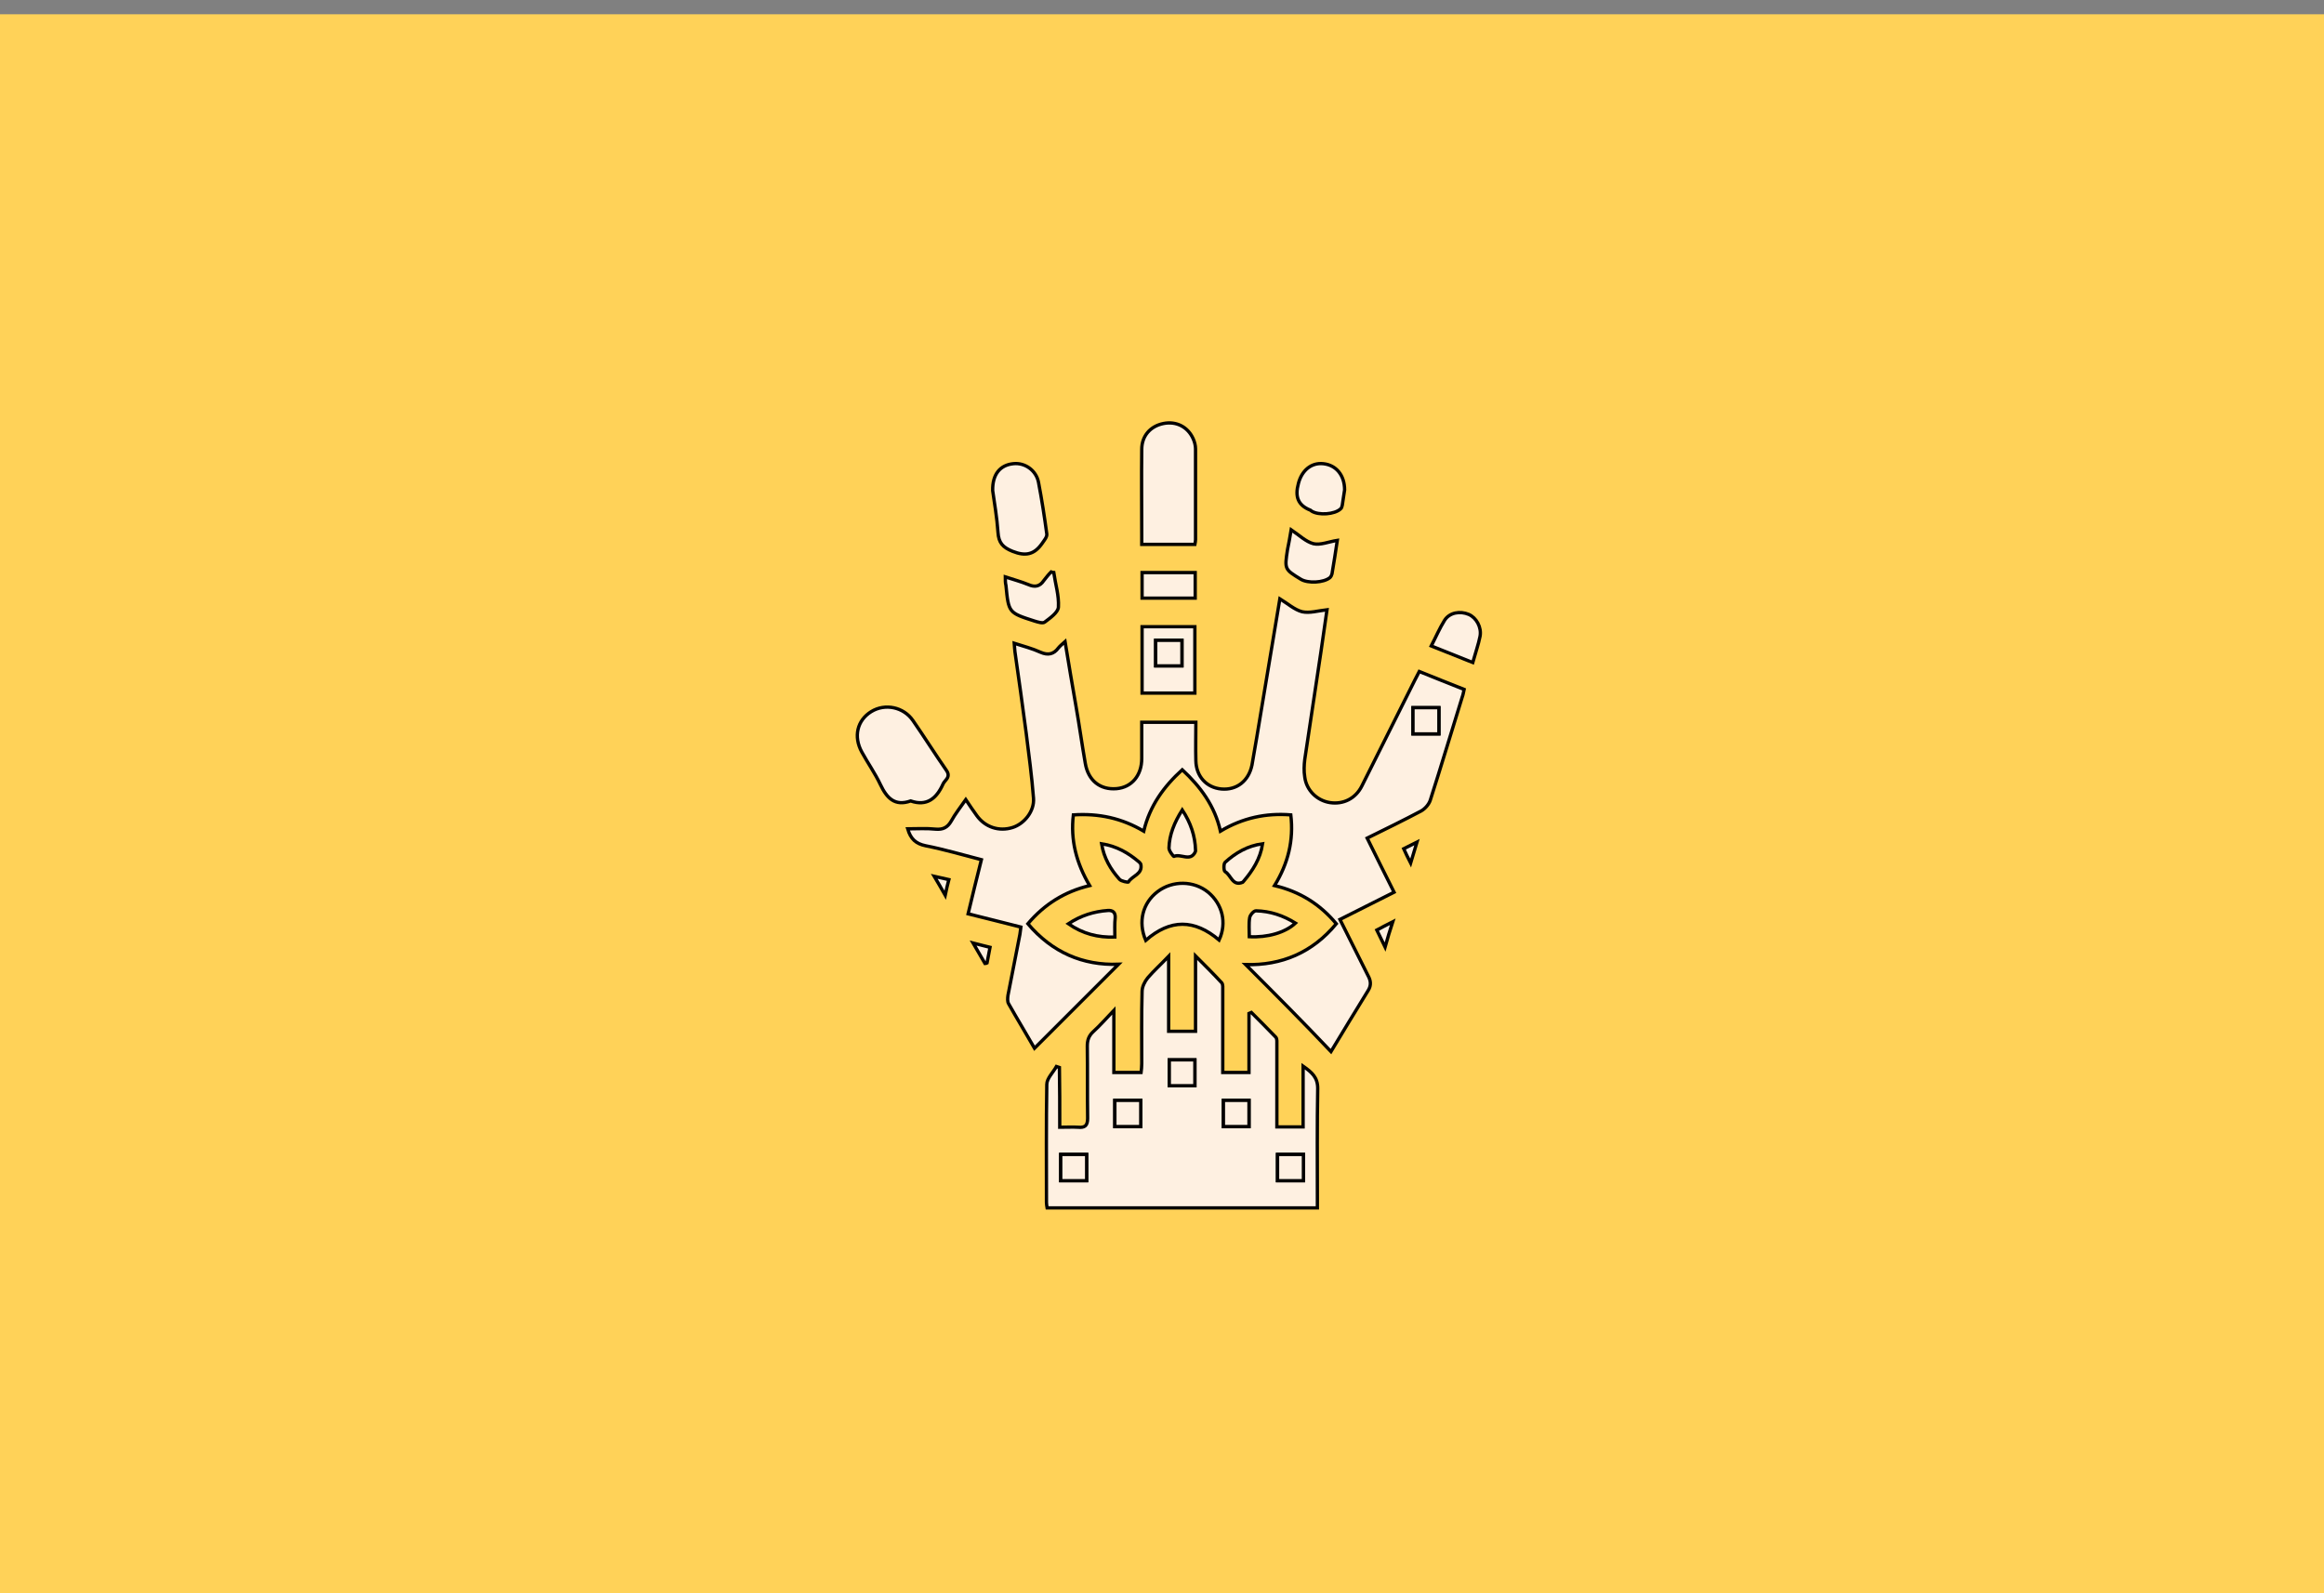 <?xml version="1.0" encoding="utf-8"?>
<!-- Generator: Adobe Illustrator 22.1.0, SVG Export Plug-In . SVG Version: 6.00 Build 0)  -->
<svg version="1.1" id="Calque_1" xmlns="http://www.w3.org/2000/svg" xmlns:xlink="http://www.w3.org/1999/xlink" x="0px" y="0px"
	 viewBox="0 0 700 480" style="enable-background:new 0 0 700 480;" xml:space="preserve">
<rect x="0" y="0" width="700" height="480" fill="#808080" stroke="none"/>
<style type="text/css">
	.st0{fill:#DAECFF;}
	.st1{fill:#FFD258;}
	.st2{fill:#FBCEC6;}
	.st3{fill:#ADCCFF;}
	.st4{fill:#FF5F7D;}
	.st5{fill:none;stroke:#000000;stroke-width:2;stroke-miterlimit:10;}
	.st6{fill:#FFFBF2;}
	.st7{fill:#73B7A4;}
	.st8{fill:none;stroke:#000000;stroke-miterlimit:10;}
	.st9{fill:#98BFFF;}
	.st10{fill:#FFD258;stroke:#000000;stroke-width:2;stroke-miterlimit:10;}
	.st11{fill:#FEF0E1;stroke:#070707;stroke-miterlimit:10;}
	.st12{fill:#D3A533;}
	.st13{fill:#FFB5C0;stroke:#020202;stroke-miterlimit:10;}
	.st14{fill:#FF8E9E;}
	.st15{fill:#FF8E9E;stroke:#000000;stroke-miterlimit:10;}
	.st16{fill:#EA5B70;}
	.st17{fill:#020202;}
	.st18{fill:#FFD258;stroke:#050505;stroke-width:0.5;stroke-miterlimit:10;}
	.st19{fill:#FEF0E1;stroke:#020202;stroke-width:0.5;stroke-miterlimit:10;}
	.st20{fill:#DDB143;}
	.st21{fill:#D6AF8B;}
	.st22{fill:#FFFBF2;stroke:#020202;stroke-width:2;stroke-miterlimit:10;}
	.st23{fill:#FF5F7D;stroke:#020202;stroke-width:2;stroke-miterlimit:10;}
	.st24{fill:#FFFFFF;}
	.st25{fill:#ADCCFF;stroke:#020202;stroke-width:2;stroke-miterlimit:10;}
	.st26{fill:#FFD258;stroke:#050505;stroke-width:2;stroke-miterlimit:10;}
	.st27{fill:#85AAE0;}
	.st28{fill:#C99E32;}
	.st29{fill:#FFCF47;stroke:#020202;stroke-miterlimit:10;}
	.st30{fill:#FF5F7D;stroke:#050505;stroke-width:2;stroke-miterlimit:10;}
	.st31{fill:#F36B7F;stroke:#000000;stroke-miterlimit:10;}
	.st32{fill:#DBA92C;}
	.st33{fill:#73B7A4;stroke:#020202;stroke-width:2;stroke-miterlimit:10;}
	.st34{fill:#FFCF47;stroke:#020202;stroke-width:2;stroke-miterlimit:10;}
	.st35{fill:#99C6B8;}
	.st36{fill:#E2B23B;}
	.st37{fill:#C11A3E;}
	.st38{fill:#FEF0E1;stroke:#020202;stroke-miterlimit:10;}
	.st39{fill:#ADCCFF;stroke:#020202;stroke-miterlimit:10;}
	.st40{fill:#FFD258;stroke:#0C0C0C;stroke-width:0.75;stroke-miterlimit:10;}
	.st41{fill:#ADCCFF;stroke:#050505;stroke-width:2;stroke-miterlimit:10;}
	.st42{fill:#73B7A4;stroke:#050505;stroke-width:2;stroke-miterlimit:10;}
	.st43{fill:#FFFBF2;stroke:#050505;stroke-width:2;stroke-miterlimit:10;}
	.st44{fill:#FEF0E1;stroke:#020202;stroke-width:2;stroke-miterlimit:10;}
	.st45{fill:#D8A830;}
	.st46{fill:#FF5F7D;stroke:#050505;stroke-miterlimit:10;}
	.st47{fill:#73B7A4;stroke:#020202;stroke-miterlimit:10;}
	.st48{fill:#E8D2BF;}
	.st49{fill:#FFD258;stroke:#0A0A0A;stroke-width:2;stroke-miterlimit:10;}
	.st50{fill:#D8AB3A;}
	.st51{fill:#FFD258;stroke:#050505;stroke-miterlimit:10;}
	.st52{fill:#FBCEC6;stroke:#070707;stroke-miterlimit:10;}
	.st53{fill:#D84161;}
	.st54{fill:#FFD258;stroke:#0A0A0A;stroke-miterlimit:10;}
	.st55{fill:#FFD258;stroke:#0A0A0A;stroke-width:3;stroke-miterlimit:10;}
	.st56{fill:none;stroke:#0A0A0A;stroke-width:2;stroke-miterlimit:10;}
	.st57{fill:#FF5F7D;stroke:#000000;stroke-miterlimit:10;}
	.st58{fill:#FFD258;stroke:#000000;stroke-miterlimit:10;}
	.st59{fill:#FF5F7D;stroke:#050505;stroke-width:0.75;stroke-miterlimit:10;}
	.st60{fill:#FEF0E1;stroke:#020202;stroke-width:0.75;stroke-miterlimit:10;}
	.st61{fill:#FF5F7D;stroke:#050505;stroke-width:0.25;stroke-miterlimit:10;}
	.st62{fill:#FFD258;stroke:#0A0A0A;stroke-width:0.75;stroke-miterlimit:10;}
	.st63{fill:#73B7A4;stroke:#020202;stroke-width:0.25;stroke-miterlimit:10;}
	.st64{fill:#FBCEC6;stroke:#020202;stroke-miterlimit:10;}
	.st65{fill:#73B7A4;stroke:#020202;stroke-width:0.75;stroke-miterlimit:10;}
	.st66{fill:#73B7A4;stroke:#070707;stroke-miterlimit:10;}
	.st67{fill:#FFFBF2;stroke:#070707;stroke-miterlimit:10;}
	.st68{fill:#E2B139;}
	.st69{fill:#FFFBF2;stroke:#020202;stroke-miterlimit:10;}
	.st70{fill:#ADCCFF;stroke:#020202;stroke-width:0.75;stroke-miterlimit:10;}
	.st71{fill:#FFFBF2;stroke:#020202;stroke-width:0.75;stroke-miterlimit:10;}
	.st72{fill:#FFD258;stroke:#050505;stroke-width:0.75;stroke-miterlimit:10;}
	.st73{fill:#FBCEC6;stroke:#020202;stroke-width:0.75;stroke-miterlimit:10;}
	.st74{fill:#73B7A4;stroke:#050505;stroke-miterlimit:10;}
	.st75{fill:#73B7A4;stroke:#050505;stroke-width:0.75;stroke-miterlimit:10;}
	.st76{fill:#E2C2A6;}
	.st77{fill:#DBC69E;}
	.st78{fill:#D39C94;}
	.st79{fill:#E0B344;}
	.st80{fill:#E0AE32;}
	.st81{fill:#4F9982;}
	.st82{fill:#DDBA9B;}
	.st83{fill:#FF5F7D;stroke:#000000;stroke-width:0.75;stroke-miterlimit:10;}
	.st84{fill:#FFD258;stroke:#000000;stroke-width:0.75;stroke-miterlimit:10;}
	.st85{fill:none;stroke:#000000;stroke-width:0.5;stroke-miterlimit:10;}
	.st86{opacity:0.43;fill:#7F3B48;}
	.st87{opacity:0.88;fill:#98BFFF;}
	.st88{opacity:0.75;fill:#FFFBF2;}
	.st89{opacity:0.88;fill:#719BD8;}
	.st90{opacity:0.75;fill:#EAD9B7;}
	.st91{fill:#FEF0E1;}
	.st92{fill:none;stroke:#070707;stroke-miterlimit:10;}
	.st93{fill:#C1962B;}
	.st94{fill:#D6B154;}
	.st95{fill:#5DA08B;}
	.st96{fill:#C6961E;}
</style>
<rect x="-1.6" y="4.3" class="st1" width="703.1" height="476.3"/>
<g id="Y6Hs4c.tif">
	<g>
		<path class="st38" d="M375.2,290.6c10.8,0.3,20.1-3.6,27.3-12.3c-4.9-5.9-11-9.7-18.6-11.5c4.1-6.7,5.8-13.6,4.9-21.3
			c-7.5-0.6-14.5,0.9-21.2,4.9c-1.7-7.6-6-13.4-11.5-18.5c-5.6,5.1-9.8,10.9-11.6,18.5c-6.6-3.9-13.5-5.4-21.2-4.9
			c-0.9,7.6,0.9,14.5,4.9,21.3c-7.5,1.8-13.6,5.6-18.6,11.5c7.3,8.6,16.5,12.6,27.3,12.2c-8.4,8.4-16.9,16.9-25.3,25.3
			c-2.4-4.2-5.2-8.8-7.8-13.4c-0.4-0.7-0.3-1.7-0.2-2.5c1.2-6.1,2.4-12.2,3.6-18.4c0.1-0.7,0.2-1.4,0.3-2.2
			c-5.3-1.3-10.5-2.7-15.9-4c1.3-5.4,2.6-10.8,4-16.3c-5.8-1.5-11.2-3.1-16.8-4.2c-2.9-0.6-4.5-2-5.4-5.1c2.9,0,5.6-0.2,8.4,0.1
			c2.2,0.2,3.6-0.5,4.7-2.4c1.2-2.2,2.8-4.2,4.4-6.5c1.2,1.8,2.2,3.3,3.3,4.8c2.5,3.5,6.7,4.9,10.8,3.6c3.5-1.1,6.6-4.9,6.3-8.8
			c-0.5-6.6-1.4-13.1-2.2-19.6c-1.1-8.2-2.2-16.4-3.4-24.6c-0.1-0.7-0.1-1.4-0.2-2.5c2.8,0.9,5.5,1.6,7.9,2.7c2.3,1,4,0.6,5.4-1.3
			c0.5-0.6,1.1-1.1,2-1.9c1.1,6.8,2.2,13.1,3.3,19.5c1,5.7,1.8,11.5,2.8,17.2c0.9,5.2,4.5,8,9.4,7.6c4.6-0.4,7.6-4,7.6-9.1
			c0-3.6,0-7.2,0-10.9c5.5,0,10.7,0,16.3,0c0,3.9-0.1,7.7,0,11.6c0.1,4.7,3.2,8.1,7.7,8.5c4.6,0.4,8.2-2.4,9.2-7.2
			c0.5-2.7,0.9-5.4,1.4-8.1c2.3-13.9,4.6-27.7,7-42c2.3,1.4,4.4,3.3,6.7,3.9c2.3,0.5,4.8-0.3,7.5-0.6c-0.6,4-1.2,8.2-1.8,12.5
			c-1.6,10.9-3.3,21.7-4.9,32.6c-0.2,1.7-0.3,3.5,0,5.3c0.5,4,3.7,7.1,7.6,7.7c4,0.6,7.7-1.2,9.6-5c5.3-10.6,10.6-21.2,15.9-31.8
			c0.4-0.8,0.9-1.7,1.4-2.7c4.5,1.8,8.9,3.6,13.5,5.4c-0.2,0.9-0.3,1.6-0.6,2.4c-3.2,10.3-6.3,20.7-9.6,31c-0.4,1.2-1.5,2.5-2.7,3.2
			c-5.3,2.8-10.6,5.4-16.3,8.2c2.7,5.4,5.3,10.8,8.1,16.3c-5.5,2.8-10.8,5.4-16.3,8.2c2.9,5.7,5.6,11.3,8.4,16.8
			c0.9,1.6,1.1,3,0.1,4.6c-3.8,6.2-7.6,12.4-11.2,18.4C392.2,307.6,383.7,299.1,375.2,290.6z M433.4,213.2c-2.6,0-5.2,0-7.8,0
			c0,2.7,0,5.3,0,7.9c2.7,0,5.2,0,7.8,0C433.4,218.5,433.4,216.1,433.4,213.2z"/>
		<path class="st38" d="M319.2,339.6c2.2,0,3.9-0.1,5.5,0c2.1,0.2,2.9-0.5,2.9-2.7c-0.1-7.2,0-14.4-0.1-21.7c0-1.8,0.4-3.1,1.8-4.4
			c2-1.8,3.8-3.9,6.2-6.4c0,6.7,0,12.6,0,18.7c2.8,0,5.3,0,8.2,0c0.1-0.8,0.2-1.8,0.2-2.7c0-7.2-0.1-14.4,0.1-21.7
			c0-1.4,0.8-3,1.7-4.1c1.8-2.1,3.9-4,6.3-6.5c0,4.3,0,8,0,11.6c0,3.6,0,7.2,0,11c2.6,0,5.1,0,8.1,0c0-3.7,0-7.3,0-11
			c0-3.6,0-7.2,0-11.7c3,3,5.5,5.5,7.9,8.1c0.4,0.5,0.3,1.5,0.3,2.3c0,7.2,0,14.4,0,21.7c0,0.9,0,1.9,0,3c2.7,0,5.2,0,7.9,0
			c0-5.9,0-11.9,0-17.8c0.2-0.1,0.4-0.2,0.7-0.3c2.5,2.5,5,5,7.4,7.5c0.4,0.5,0.3,1.5,0.3,2.3c0,7.2,0,14.4,0,21.7c0,0.9,0,1.9,0,3
			c2.7,0,5.2,0,7.9,0c0-5.9,0-11.9,0-18.3c2.7,1.9,4.4,3.4,4.4,6.7c-0.2,11-0.1,22-0.1,33c0,1,0,1.9,0,3c-27.2,0-54.3,0-81.4,0
			c-0.1-0.6-0.2-1.1-0.2-1.6c0-11.9-0.1-23.8,0.1-35.6c0-1.8,1.9-3.6,2.9-5.4c0.3,0.1,0.6,0.2,0.9,0.3
			C319.2,327.4,319.2,333.3,319.2,339.6z M335.8,339.4c2.8,0,5.3,0,7.8,0c0-2.8,0-5.3,0-7.9c-2.7,0-5.2,0-7.8,0
			C335.8,334.2,335.8,336.7,335.8,339.4z M319.5,347.8c0,2.7,0,5.3,0,7.9c2.7,0,5.2,0,7.8,0c0-2.7,0-5.3,0-7.9
			C324.6,347.8,322.1,347.8,319.5,347.8z M368.5,339.4c2.6,0,5.1,0,7.7,0c0-2.7,0-5.3,0-7.9c-2.7,0-5.2,0-7.7,0
			C368.5,334.3,368.5,336.8,368.5,339.4z M384.8,355.7c2.7,0,5.2,0,7.8,0c0-2.7,0-5.2,0-7.9c-2.6,0-5.1,0-7.8,0
			C384.8,350.5,384.8,353,384.8,355.7z M352.2,319.3c0,2.7,0,5.3,0,7.8c2.7,0,5.2,0,7.7,0c0-2.7,0-5.2,0-7.8
			C357.3,319.3,354.9,319.3,352.2,319.3z"/>
		<path class="st38" d="M359.9,164c-5.4,0-10.5,0-16,0c0-1.1,0-2,0-3c0-8.5-0.1-17,0-25.6c0-4.1,2.6-7,6.5-7.8c3.9-0.8,7.4,1,9,4.6
			c0.4,0.9,0.7,2,0.7,3c0,9.1,0,18.3,0,27.4C360.1,163.1,360,163.4,359.9,164z"/>
		<path class="st38" d="M274.3,241.3c-4.8,1.7-7.2-0.9-9.1-4.9c-1.6-3.4-3.8-6.5-5.6-9.8c-2.6-4.7-1.4-9.6,2.8-12.2
			c4.2-2.6,9.8-1.4,12.6,2.7c3.4,4.9,6.6,10,10,14.9c0.8,1.1,0.8,2-0.1,3c-0.3,0.4-0.7,0.8-0.9,1.3
			C282.1,240.5,279.2,243,274.3,241.3z"/>
		<path class="st38" d="M299,147.8c-0.1-5,2.3-7.7,6.2-8.1c3.5-0.4,6.9,2,7.6,5.6c1,5.2,1.8,10.4,2.5,15.6c0.1,0.9-0.8,1.9-1.4,2.8
			c-2.3,3.3-4.9,4-8.9,2.4c-3-1.2-4.2-2.6-4.4-5.7C300.3,155.9,299.5,151.4,299,147.8z"/>
		<path class="st38" d="M345.1,283.3c-2.4-5.6-0.9-11.3,3.6-14.7c4.5-3.4,10.9-3.3,15.2,0.2c4.3,3.6,5.7,9.2,3.3,14.4
			C359.8,276.9,352.5,276.8,345.1,283.3z"/>
		<path class="st38" d="M359.9,208.8c-5.4,0-10.6,0-15.9,0c0-6.7,0-13.3,0-20c5.3,0,10.5,0,15.9,0
			C359.9,195.4,359.9,202,359.9,208.8z M348.1,192.9c0,2.8,0,5.3,0,7.7c2.8,0,5.3,0,7.9,0c0-2.7,0-5.1,0-7.7
			C353.3,192.9,350.8,192.9,348.1,192.9z"/>
		<path class="st38" d="M405,147.6c-0.2,1.1-0.4,2.8-0.7,4.6c-0.1,0.4-0.2,0.9-0.5,1.1c-1.8,1.7-6.6,2-8.7,0.7
			c-0.1-0.1-0.3-0.2-0.4-0.3c-3.8-1.5-4.7-4.1-3.6-8.1c1-3.8,3.8-6.3,7.5-5.9C402.4,140.1,405,143.1,405,147.6z"/>
		<path class="st38" d="M388.9,159.6c2.4,1.6,4.4,3.6,6.7,4.2c2.1,0.5,4.6-0.6,7.2-1c-0.5,3.3-1,6.7-1.6,10.1
			c-0.1,0.4-0.3,0.8-0.6,1.1c-1.9,1.6-6.7,1.8-8.8,0.5c-4.9-3-4.9-3-4-8.9C388.2,163.8,388.5,161.9,388.9,159.6z"/>
		<path class="st38" d="M302.8,173.8c2.4,0.8,4.7,1.4,6.9,2.3c2,0.9,3.5,0.6,4.7-1.2c0.7-0.9,1.4-1.8,2.2-2.6
			c0.3,0.1,0.6,0.2,0.8,0.2c0.5,3.5,1.6,6.9,1.4,10.4c-0.1,1.6-2.5,3.3-4.1,4.5c-0.6,0.5-2.1,0-3.1-0.3c-7.8-2.5-7.8-2.5-8.6-10.7
			C302.8,175.6,302.8,174.8,302.8,173.8z"/>
		<path class="st38" d="M443.6,199.6c-4.3-1.7-8.2-3.3-12.5-5c1.4-2.7,2.5-5.3,4-7.7c1.5-2.4,4.7-2.9,7.3-1.8c2.3,1,3.9,3.9,3.4,6.6
			C445.3,194.2,444.4,196.7,443.6,199.6z"/>
		<path class="st38" d="M344,180.2c0-2.7,0-5.1,0-7.7c5.3,0,10.5,0,16,0c0,2.5,0,5,0,7.7C354.7,180.2,349.5,180.2,344,180.2z"/>
		<path class="st38" d="M331.8,254.2c4.6,0.7,8.1,2.8,11.3,5.5c0.2,0.2,0.4,0.4,0.5,0.6c0.7,3.1-2.6,3.5-3.7,5.4
			c-0.1,0.2-2.2-0.2-2.7-0.8C334.5,261.9,332.5,258.5,331.8,254.2z"/>
		<path class="st38" d="M376.3,282.2c0-2-0.2-3.9,0.1-5.7c0.1-0.8,1.2-2.1,1.9-2.1c4.3,0.1,8.2,1.4,11.9,3.7
			C387.1,281,381.7,282.5,376.3,282.2z"/>
		<path class="st38" d="M380.3,254.2c-0.7,4.6-3,8.1-5.8,11.4c-0.1,0.1-0.1,0.1-0.2,0.2c-3.1,1.3-3.5-2.2-5.3-3.2
			c-0.4-0.2-0.5-2.3,0-2.8C372.2,256.9,375.8,254.8,380.3,254.2z"/>
		<path class="st38" d="M335.8,282.3c-5.1,0.2-9.7-1-14-4c3.8-2.5,7.7-3.7,11.9-4c1.5-0.1,2.3,0.6,2.2,2.2
			C335.7,278.3,335.8,280.2,335.8,282.3z"/>
		<path class="st38" d="M356.1,244c2.5,3.8,3.9,7.8,4,12.2c0,0.2,0,0.4-0.1,0.5c-1.5,3-4.3,0.4-6.4,1.3c-0.1,0.1-1.5-1.6-1.5-2.5
			C352.2,251.5,353.7,247.8,356.1,244z"/>
		<path class="st38" d="M417.2,285.3c-1-2.1-1.7-3.4-2.5-5.1c1.5-0.8,2.8-1.5,4.8-2.5C418.6,280.4,418,282.5,417.2,285.3z"/>
		<path class="st38" d="M296.7,290.3c-1.1-1.9-2.2-3.8-3.6-6.2c2,0.5,3.4,0.9,5.1,1.3c-0.3,1.7-0.6,3.2-0.9,4.7
			C297.1,290.2,296.9,290.3,296.7,290.3z"/>
		<path class="st38" d="M281.4,264c1.8,0.4,3,0.7,4.4,1c-0.4,1.5-0.7,2.8-1.1,4.7C283.5,267.6,282.6,266,281.4,264z"/>
		<path class="st38" d="M424.9,260c-0.9-1.8-1.5-2.9-2.1-4.3c1.2-0.6,2.2-1.1,4-2C426.1,256,425.6,257.7,424.9,260z"/>
		<path class="st38" d="M433.4,213.2c0,2.9,0,5.3,0,7.9c-2.6,0-5.1,0-7.8,0c0-2.6,0-5.2,0-7.9C428.2,213.2,430.8,213.2,433.4,213.2z
			"/>
		<path class="st38" d="M335.8,339.4c0-2.7,0-5.2,0-7.9c2.6,0,5.1,0,7.8,0c0,2.5,0,5.1,0,7.9C341.1,339.4,338.6,339.4,335.8,339.4z"
			/>
		<path class="st38" d="M319.5,347.8c2.6,0,5.1,0,7.8,0c0,2.6,0,5.1,0,7.9c-2.6,0-5.1,0-7.8,0C319.5,353.1,319.5,350.5,319.5,347.8z
			"/>
		<path class="st38" d="M368.5,339.4c0-2.6,0-5.2,0-7.9c2.5,0,5,0,7.7,0c0,2.6,0,5.1,0,7.9C373.6,339.4,371.1,339.4,368.5,339.4z"/>
		<path class="st38" d="M384.8,355.7c0-2.7,0-5.2,0-7.9c2.6,0,5.1,0,7.8,0c0,2.6,0,5.1,0,7.9C390.1,355.7,387.6,355.7,384.8,355.7z"
			/>
		<path class="st38" d="M352.2,319.3c2.7,0,5.1,0,7.7,0c0,2.6,0,5.1,0,7.8c-2.5,0-5,0-7.7,0C352.2,324.6,352.2,322,352.2,319.3z"/>
		<path class="st38" d="M348.1,192.9c2.7,0,5.2,0,7.9,0c0,2.6,0,5,0,7.7c-2.6,0-5.1,0-7.9,0C348.1,198.1,348.1,195.6,348.1,192.9z"
			/>
	</g>
</g>
</svg>
